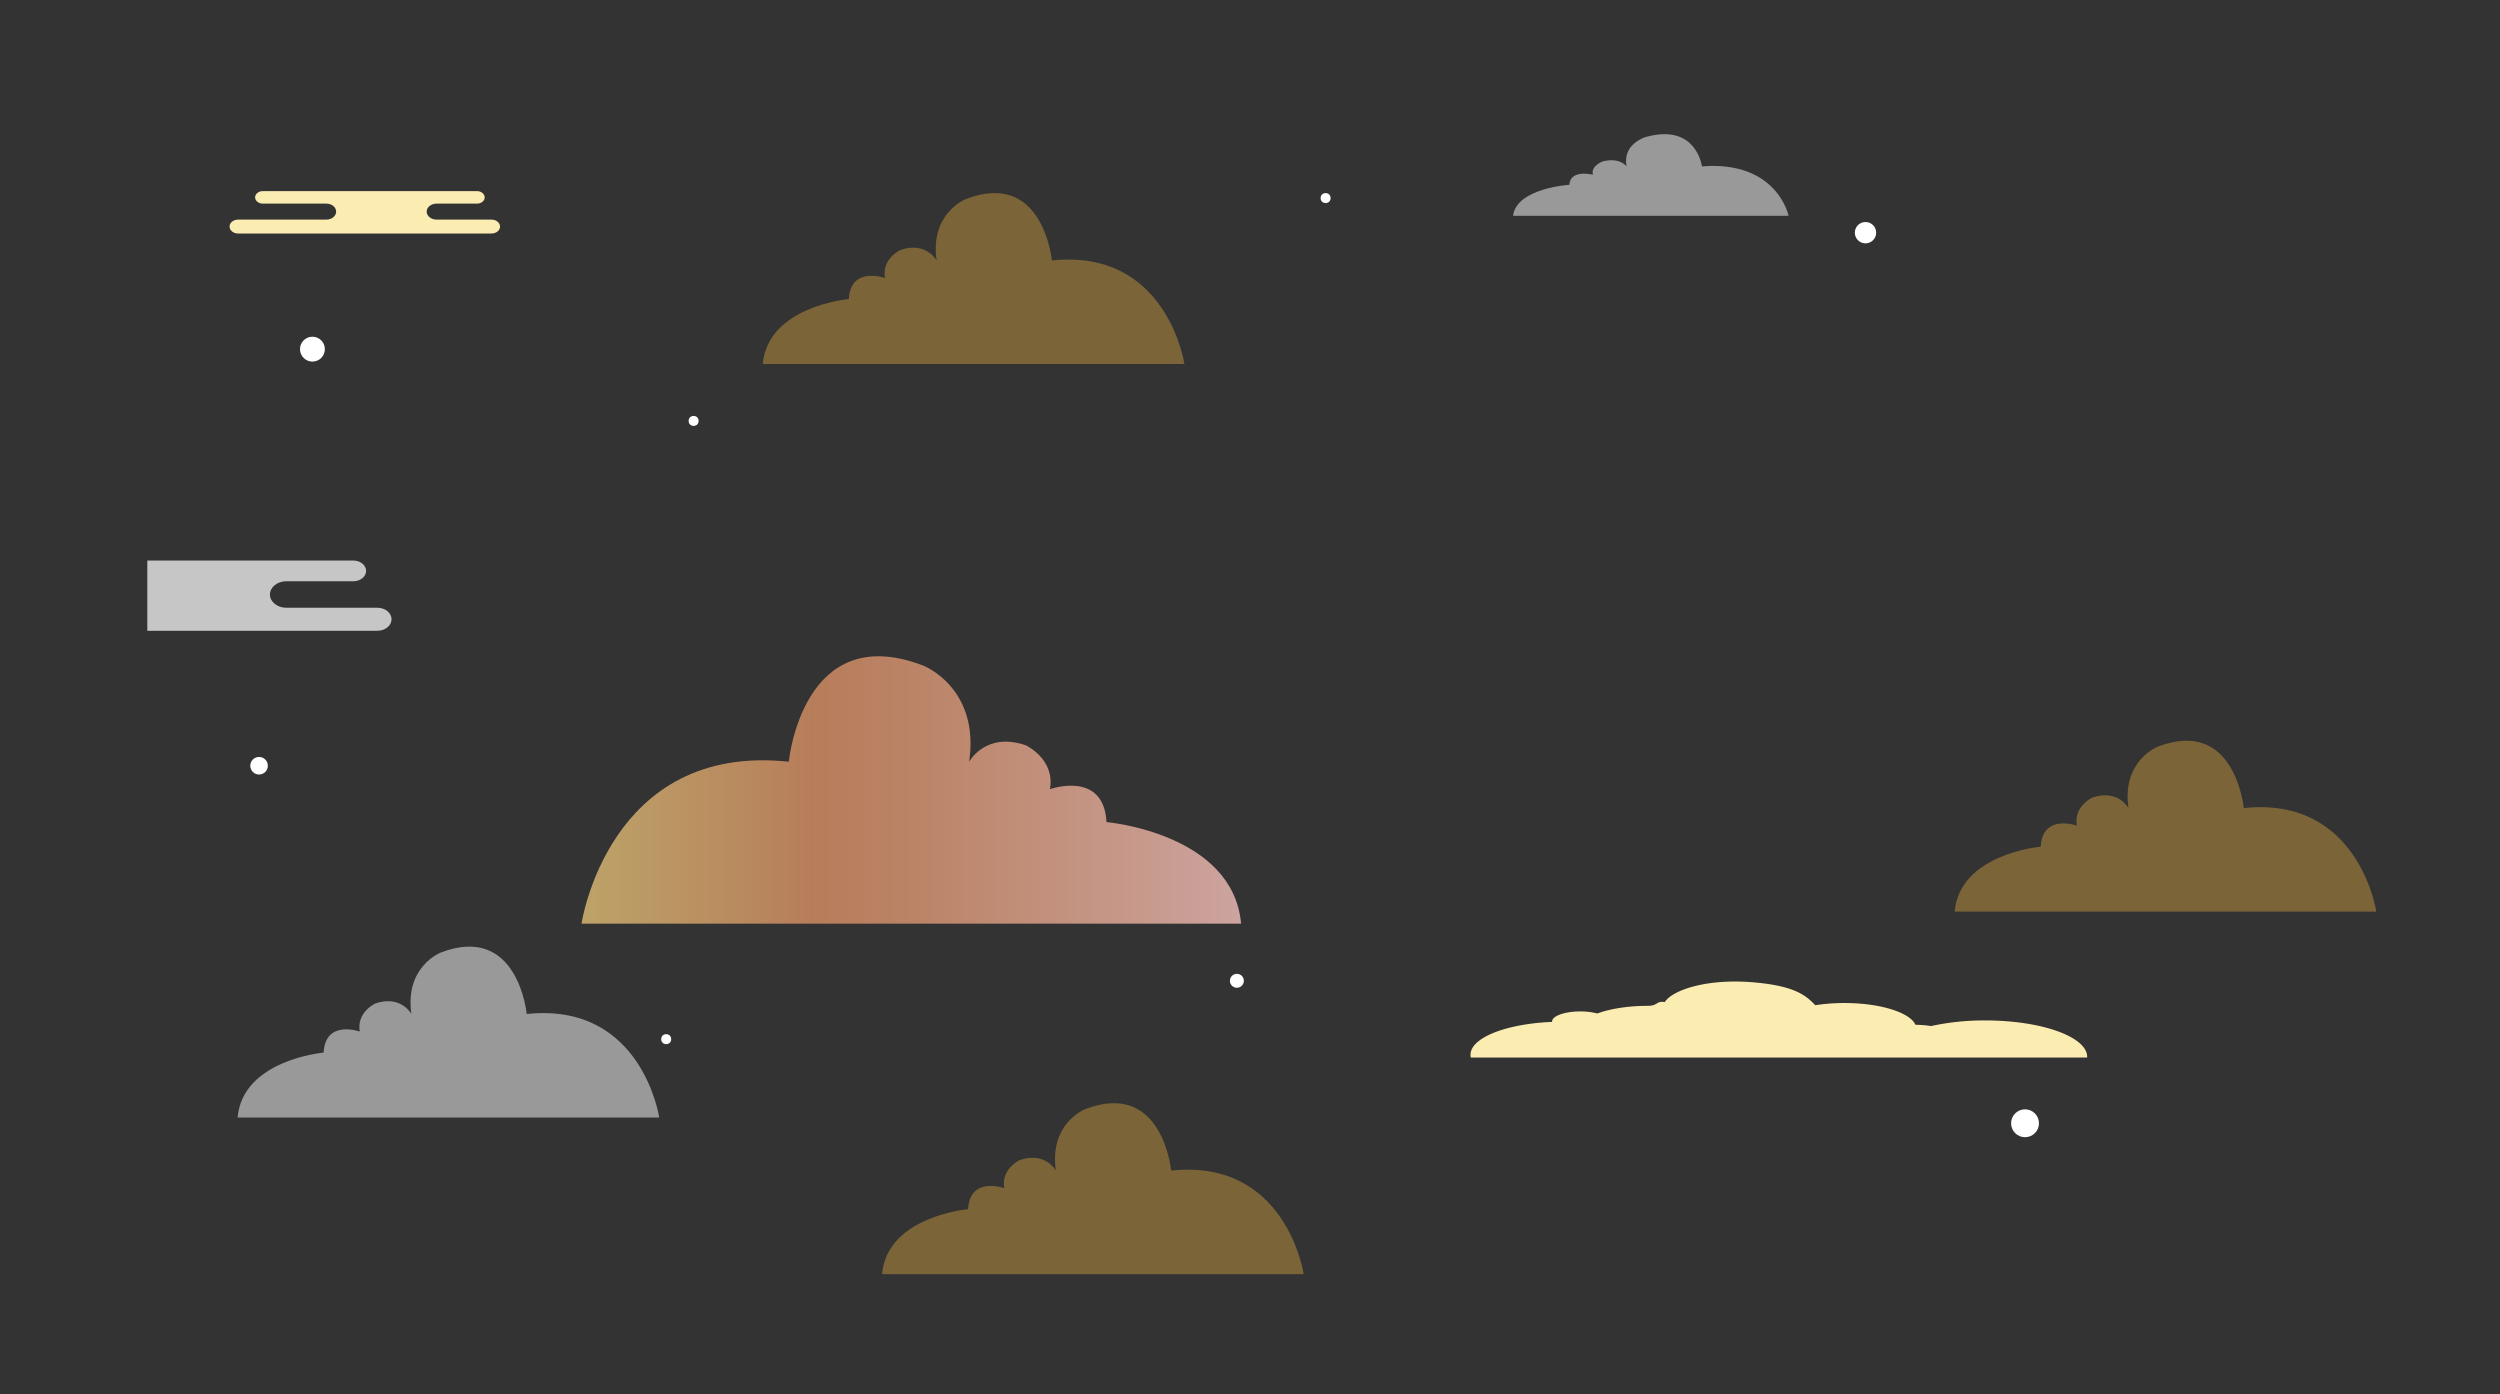 <svg xmlns="http://www.w3.org/2000/svg" xmlns:xlink="http://www.w3.org/1999/xlink" viewBox="0 0 2438.95 1360"><rect x="0" y="0" width="2438.95" height="1360" fill="#333333" stroke="none"/><defs><style>.cls-1{fill:none;}.cls-2{opacity:0.85;fill:url(#linear-gradient);}.cls-3{fill:#c3973f;}.cls-3,.cls-4{opacity:0.5;}.cls-4,.cls-7,.cls-8{fill:#fff;}.cls-5{fill:#fbecb2;}.cls-6{clip-path:url(#clip-path);}.cls-7{opacity:0.72;}</style><linearGradient id="linear-gradient" x1="567.25" y1="770.7" x2="1210.73" y2="770.7" gradientUnits="userSpaceOnUse"><stop offset="0" stop-color="#d5b671"/><stop offset="0.24" stop-color="#d09966"/><stop offset="0.35" stop-color="#ce8a61"/><stop offset="0.51" stop-color="#d39270"/><stop offset="0.81" stop-color="#dfa896"/><stop offset="1" stop-color="#e7b7b2"/></linearGradient><clipPath id="clip-path"><rect id="SVGID" class="cls-1" x="143.72" y="488.04" width="308" height="147.08"/></clipPath></defs><title>เมฆกลาง</title><g id="เมฆล่าง"><path class="cls-2" d="M1108.3,901.11h-541s26.26-176.72,202.24-158c0,0,13.13-139.23,131.32-93.71,0,0,55.16,21.42,44.65,93.71,0,0,15.76-29.45,55.16-16.07,0,0,28.89,13.39,23.64,42.84,0,0,52.53-18.74,55.16,32.13,0,0,123.44,10.71,131.32,99.07Z"/><path class="cls-3" d="M809.64,355.11h345.86s-16.79-113-129.28-101c0,0-8.39-89-83.95-59.91,0,0-35.26,13.69-28.54,59.91,0,0-10.07-18.83-35.26-10.27,0,0-18.47,8.56-15.11,27.39,0,0-33.58-12-35.26,20.54,0,0-78.91,6.85-83.95,63.33Z"/><path class="cls-3" d="M1972.42,889.35h345.86s-16.79-113-129.28-101c0,0-8.39-89-83.95-59.91,0,0-35.26,13.69-28.54,59.91,0,0-10.07-18.83-35.26-10.27,0,0-18.47,8.56-15.11,27.39,0,0-33.58-12-35.26,20.54,0,0-78.91,6.85-83.95,63.33Z"/><path class="cls-3" d="M926,1243h345.86s-16.79-113-129.28-101c0,0-8.39-89-83.95-59.91,0,0-35.26,13.69-28.54,59.91,0,0-10.07-18.83-35.26-10.27,0,0-18.47,8.56-15.11,27.39,0,0-33.58-12-35.26,20.54,0,0-78.91,6.85-83.95,63.33Z"/><path class="cls-4" d="M297.27,1090.25H643.13s-16.79-113-129.28-101c0,0-8.39-89-83.95-59.91,0,0-35.26,13.69-28.54,59.91,0,0-10.07-18.83-35.26-10.27,0,0-18.47,8.56-15.11,27.39,0,0-33.58-12-35.26,20.54,0,0-78.91,6.85-83.95,63.33Z"/><path class="cls-5" d="M479.52,214.25H425.83c-5.27,0-9.57-3.51-9.57-7.8s4.31-7.8,9.57-7.8h39.54c4.12,0,7.49-2.75,7.49-6.1s-3.37-6.1-7.49-6.1h-209c-4.12,0-7.49,2.75-7.49,6.1s3.37,6.1,7.49,6.1h62c5.27,0,9.57,3.51,9.57,7.8s-4.31,7.8-9.57,7.8H232.28c-4.58,0-8.32,3.05-8.32,6.78s3.75,6.78,8.32,6.78H479.52c4.58,0,8.32-3.05,8.32-6.78S484.1,214.25,479.52,214.25Z"/><path class="cls-4" d="M1518.84,210.54H1744.9s-11-54-84.5-48.24c0,0-5.49-42.51-54.87-28.62,0,0-23,6.54-18.66,28.62,0,0-6.58-9-23-4.91,0,0-12.07,4.09-9.88,13.08,0,0-21.95-5.72-23,9.81,0,0-51.58,3.27-54.87,30.25Z"/><g class="cls-6"><path class="cls-7" d="M368.2,592.91h-89c-8.73,0-15.86-5.81-15.86-12.92s7.14-12.92,15.86-12.92h65.53c6.83,0,12.42-4.55,12.42-10.11s-5.59-10.11-12.42-10.11H-1.51c-6.83,0-12.42,4.55-12.42,10.11s5.59,10.11,12.42,10.11H101.27c8.73,0,15.86,5.81,15.86,12.92s-7.14,12.92-15.86,12.92H-41.51c-7.59,0-13.79,5.06-13.79,11.23s6.21,11.23,13.79,11.23H368.2c7.59,0,13.79-5.06,13.79-11.23S375.78,592.91,368.2,592.91Z"/></g><path class="cls-5" d="M2036.22,1031.15c0-19.68-44.53-35.63-99.41-35.63a243.89,243.89,0,0,0-52.91,5.47,102.72,102.72,0,0,0-15.22-1.21c-5.27-12-34.32-21.25-69.37-21.25a182.37,182.37,0,0,0-28.34,2.14c-9.47-9.9-20.45-18.76-59.33-22.24-47.15-4.23-80.57,7.86-87.47,19.18-8.64-1.4-6.41,3.66-16.5,3.66-19.36,0-36.84,2.87-49.37,7.47a64.63,64.63,0,0,0-16.63-2c-15.19,0-27.5,4.42-27.5,9.86,0,.12,0,.24,0,.36-44.76,1.81-79.56,15.43-79.56,32a11.92,11.92,0,0,0,.3,2.62l-.3.11h601.56c0-.15,0-.3,0-.46Z"/><circle class="cls-8" cx="304.8" cy="340.63" r="12.13"/><circle class="cls-8" cx="1819.94" cy="227" r="10.41"/><circle class="cls-8" cx="1975.58" cy="1095.84" r="13.6"/><circle class="cls-8" cx="1206.68" cy="956.85" r="6.8"/><circle class="cls-8" cx="252.74" cy="747.04" r="8.57"/><circle class="cls-8" cx="649.93" cy="1013.78" r="4.87"/><circle class="cls-8" cx="1293.24" cy="193.24" r="4.87"/><circle class="cls-8" cx="676.68" cy="410.63" r="4.87"/></g></svg>